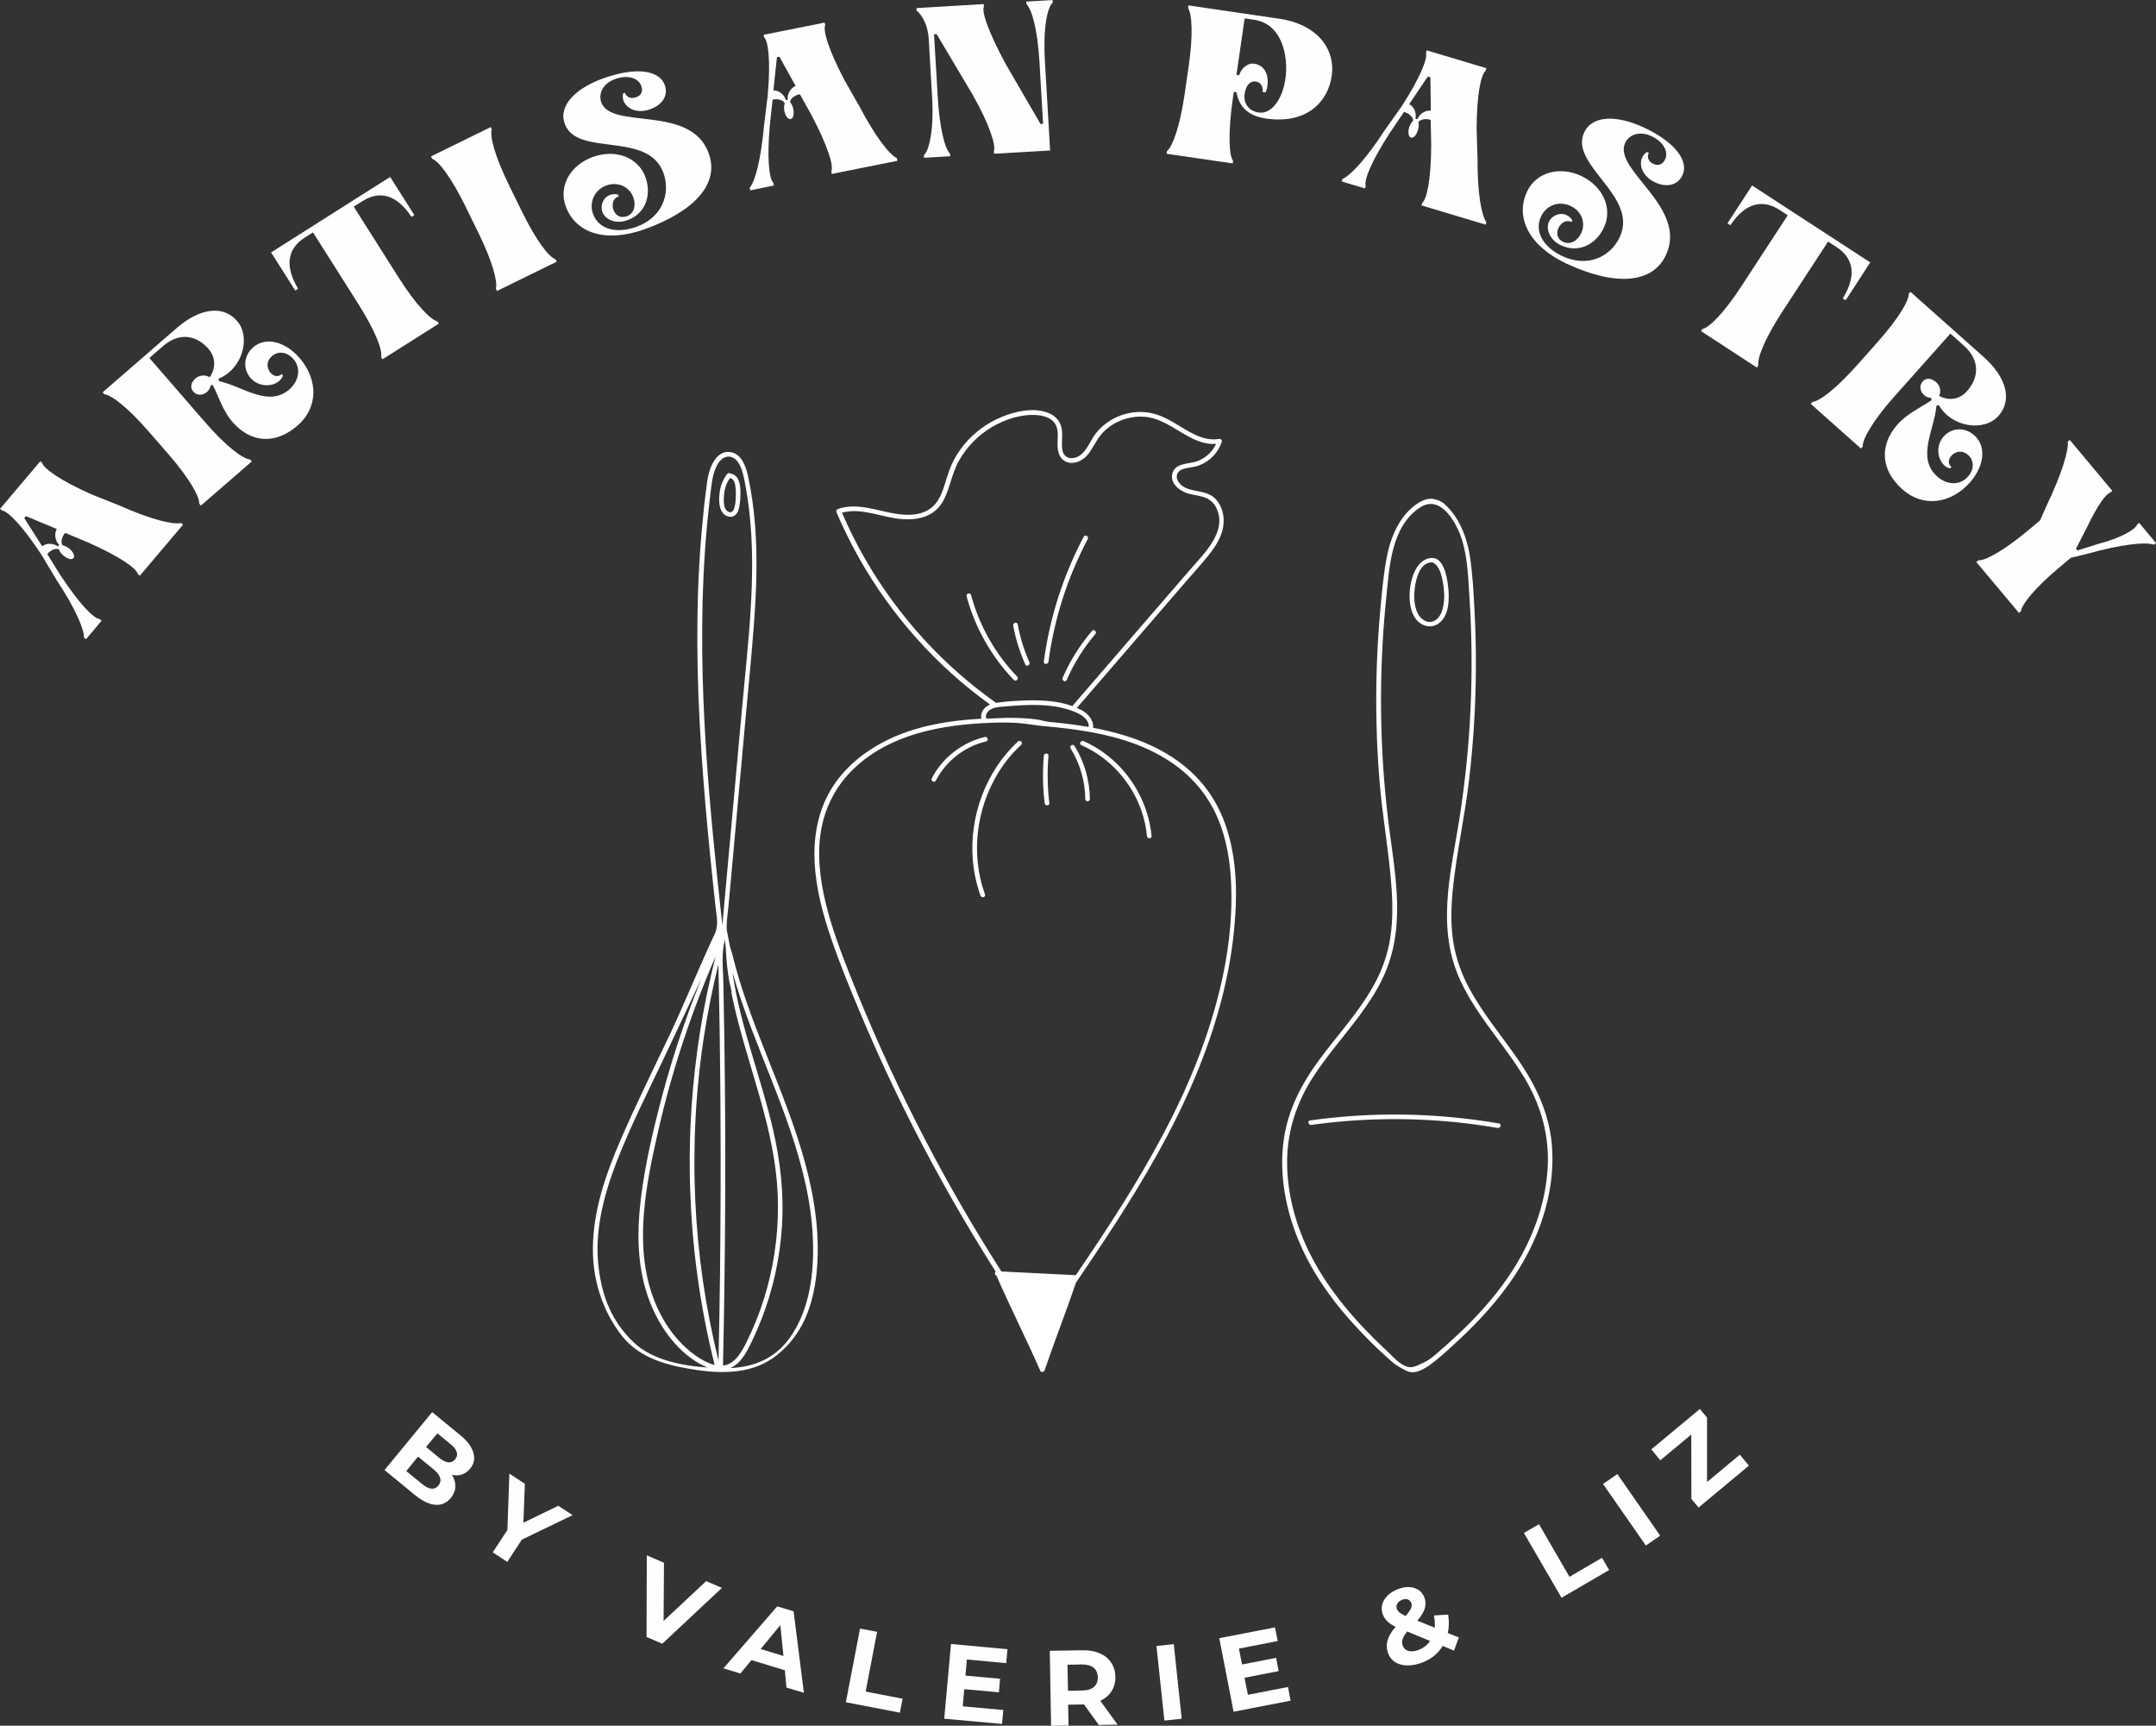 <svg xmlns="http://www.w3.org/2000/svg" xmlns:xlink="http://www.w3.org/1999/xlink" zoomAndPan="magnify" preserveAspectRatio="xMidYMid meet" version="1.0" viewBox="59.83 83.29 258.86 207.16"><rect x="59.83" y="83.29" width="258.86" height="207.16" fill="#333333" stroke="none"/><defs><g></g><clipPath id="d8be46466f"><path d="M 157 132.52 L 209 132.52 L 209 248 L 157 248 Z M 157 132.52 " clip-rule="nonzero"></path></clipPath><clipPath id="cacf79ff4a"><path d="M 213 143 L 246.625 143 L 246.625 248.262 L 213 248.262 Z M 213 143 " clip-rule="nonzero"></path></clipPath></defs><path fill="#ffffff" d="M 192.703 173.906 C 191.848 173.246 190.922 172.691 189.938 172.254 C 189.613 172.113 189.332 172.59 189.656 172.738 C 193.02 174.211 195.664 177.125 196.871 180.59 C 197.215 181.582 197.445 182.602 197.539 183.652 C 197.566 184.004 198.121 184.004 198.094 183.652 C 197.734 179.82 195.727 176.246 192.703 173.906 Z M 192.703 173.906 " fill-opacity="1" fill-rule="nonzero"></path><g clip-path="url(#d8be46466f)"><path fill="#ffffff" d="M 204.102 177.258 C 200.805 173.395 195.969 171.578 191.078 170.656 C 191.133 169.672 190.438 168.914 189.582 168.477 C 189.434 168.402 189.277 168.336 189.121 168.273 C 193.574 163.113 198.02 157.961 202.477 152.801 C 203.508 151.613 204.609 150.453 205.52 149.16 C 206.262 148.102 206.828 146.867 206.746 145.543 C 206.672 144.418 206.172 143.285 205.16 142.719 C 203.98 142.062 202.289 142.375 201.398 141.242 C 200.918 140.633 201.047 139.898 201.809 139.621 C 202.449 139.387 203.145 139.406 203.785 139.164 C 205.074 138.684 206.098 137.633 206.523 136.324 C 206.598 136.102 206.375 135.953 206.18 135.98 C 204.203 136.324 202.438 134.988 200.832 134.059 C 200.016 133.586 199.164 133.141 198.234 132.918 C 197.344 132.703 196.426 132.695 195.523 132.852 C 193.715 133.18 192.055 134.246 191.059 135.805 C 190.504 136.688 190.066 137.848 188.988 138.207 C 188.543 138.355 188.043 138.328 187.699 137.977 C 187.422 137.688 187.355 137.27 187.336 136.891 C 187.301 136.035 187.477 135.145 187.188 134.32 C 186.91 133.523 186.223 133.012 185.434 132.762 C 183.707 132.211 181.656 132.688 180.043 133.363 C 178.316 134.086 176.766 135.23 175.578 136.676 C 174.984 137.41 174.473 138.207 174.082 139.07 C 173.684 139.973 173.441 140.918 173.129 141.848 C 172.812 142.777 172.387 143.703 171.578 144.309 C 170.77 144.91 169.75 145.098 168.754 145.086 C 166.492 145.066 164.367 144.02 162.09 144.094 C 161.523 144.113 160.977 144.203 160.438 144.391 C 160.254 144.457 160.199 144.621 160.273 144.797 C 161.832 148.473 163.801 151.984 166.129 155.23 C 168.457 158.488 171.133 161.488 174.109 164.168 C 175.57 165.488 177.109 166.711 178.695 167.863 C 178.438 167.977 178.195 168.125 178 168.348 C 177.703 168.691 177.562 169.125 177.656 169.562 C 173.285 169.812 168.949 170.555 165.117 172.793 C 162.777 174.156 160.707 176.059 159.383 178.445 C 157.941 181.035 157.48 184.023 157.645 186.957 C 157.82 190.027 158.629 193.035 159.621 195.941 C 160.672 199.012 161.906 202.02 163.168 205.008 C 165.738 211.117 168.605 217.102 171.754 222.941 C 173.312 225.836 174.945 228.695 176.645 231.516 C 177.508 232.945 178.379 234.367 179.273 235.77 C 179.309 235.824 179.348 235.891 179.383 235.945 C 179.227 236.066 179.254 236.363 179.477 236.426 C 179.477 236.438 179.477 236.438 179.477 236.445 C 181.23 240.438 182.984 243.871 184.738 247.852 C 184.84 248.086 185.176 247.992 185.25 247.789 C 186.504 244.094 187.766 240.949 189.02 237.254 C 190.566 234.98 192.098 232.707 193.594 230.395 C 197.242 224.762 200.637 218.941 203.254 212.75 C 205.789 206.746 207.598 200.395 208.09 193.871 C 208.566 188.145 207.988 181.805 204.102 177.258 Z M 170.789 160.066 C 168.105 157.133 165.738 153.922 163.754 150.48 C 162.695 148.66 161.758 146.766 160.922 144.836 C 163.121 144.234 165.359 145.246 167.539 145.543 C 169.414 145.793 171.484 145.578 172.711 143.973 C 173.293 143.203 173.609 142.266 173.898 141.348 C 174.195 140.398 174.484 139.473 174.965 138.598 C 175.895 136.93 177.285 135.527 178.93 134.551 C 180.523 133.613 182.5 132.965 184.367 133.121 C 185.211 133.195 186.188 133.492 186.594 134.301 C 186.996 135.09 186.762 136.055 186.809 136.898 C 186.848 137.672 187.113 138.449 187.895 138.746 C 188.758 139.082 189.742 138.625 190.328 137.984 C 191.031 137.207 191.395 136.176 192.09 135.387 C 192.711 134.684 193.512 134.125 194.383 133.773 C 195.238 133.43 196.156 133.262 197.074 133.309 C 198.059 133.355 198.969 133.688 199.832 134.133 C 201.5 134.996 203.078 136.316 205 136.559 C 205.277 136.594 205.566 136.594 205.844 136.566 C 205.371 137.598 204.461 138.402 203.367 138.719 C 202.391 138.996 200.852 138.906 200.574 140.188 C 200.312 141.41 201.586 142.312 202.605 142.57 C 203.293 142.746 204.016 142.793 204.668 143.082 C 205.223 143.332 205.652 143.77 205.902 144.324 C 207.184 147.109 204.398 149.727 202.766 151.621 C 200.535 154.191 198.316 156.773 196.09 159.344 C 193.594 162.23 191.105 165.117 188.609 168.012 C 188.602 168.023 188.602 168.039 188.59 168.051 C 187.867 167.789 187.105 167.613 186.344 167.512 C 185.223 167.352 184.09 167.336 182.965 167.371 C 181.824 167.418 180.664 167.473 179.531 167.641 C 179.496 167.648 179.457 167.66 179.422 167.66 C 176.285 165.449 173.387 162.898 170.789 160.066 Z M 179.051 168.32 C 179.605 168.125 180.273 168.113 180.859 168.066 C 182.047 167.965 183.246 167.891 184.441 167.918 C 185.629 167.949 186.828 168.086 187.969 168.43 C 188.926 168.719 190.613 169.301 190.539 170.555 C 189.613 170.398 188.684 170.258 187.766 170.148 C 187.145 170.074 186.512 170.027 185.891 169.961 C 185.312 169.895 184.75 169.711 184.172 169.637 C 182.992 169.48 181.805 169.461 180.629 169.461 C 180.395 169.461 178.262 169.59 178.242 169.523 C 178.066 168.961 178.547 168.496 179.051 168.32 Z M 204.461 208.219 C 202.316 214.355 199.301 220.137 195.941 225.688 C 194.242 228.492 192.453 231.23 190.633 233.949 C 190.094 234.758 189.539 235.562 188.988 236.371 C 188.98 236.371 188.98 236.363 188.973 236.363 C 186 236.215 183.031 236.066 180.062 235.918 C 179.793 235.488 179.523 235.074 179.254 234.645 C 177.535 231.918 175.883 229.141 174.297 226.34 C 171.141 220.762 168.246 215.035 165.617 209.195 C 164.301 206.254 163.047 203.281 161.859 200.285 C 160.738 197.434 159.652 194.559 158.938 191.57 C 158.25 188.691 157.906 185.656 158.453 182.734 C 158.973 179.977 160.32 177.488 162.344 175.559 C 166.73 171.371 172.949 170.277 178.797 170.055 C 179.895 170.008 180.988 170.008 182.074 170.082 C 183.105 170.156 184.117 170.359 185.148 170.453 C 187.105 170.629 189.055 170.852 190.984 171.207 C 194.418 171.844 197.809 172.949 200.695 174.965 C 203.031 176.59 204.863 178.789 205.992 181.395 C 207.137 184.023 207.582 186.93 207.664 189.777 C 207.867 196.035 206.523 202.328 204.461 208.219 Z M 204.461 208.219 " fill-opacity="1" fill-rule="nonzero"></path></g><path fill="#ffffff" d="M 178.074 171.762 C 175.355 172.402 172.988 174.242 171.707 176.719 C 171.539 177.035 172.023 177.312 172.191 176.996 C 173.406 174.641 175.645 172.895 178.223 172.293 C 178.566 172.207 178.426 171.68 178.074 171.762 Z M 178.074 171.762 " fill-opacity="1" fill-rule="nonzero"></path><path fill="#ffffff" d="M 182.047 172.301 C 178.195 175.875 176.219 181.258 176.625 186.473 C 176.746 187.949 177.055 189.414 177.555 190.809 C 177.676 191.141 178.215 190.992 178.094 190.66 C 176.348 185.852 177.035 180.328 179.719 176.004 C 180.469 174.777 181.387 173.664 182.445 172.691 C 182.707 172.449 182.309 172.059 182.047 172.301 Z M 182.047 172.301 " fill-opacity="1" fill-rule="nonzero"></path><path fill="#ffffff" d="M 185.715 174.008 C 185.742 173.656 185.195 173.656 185.156 174.008 C 185 175.902 185.027 177.805 185.258 179.699 C 185.297 180.051 185.852 180.051 185.816 179.699 C 185.594 177.805 185.555 175.902 185.715 174.008 Z M 185.715 174.008 " fill-opacity="1" fill-rule="nonzero"></path><path fill="#ffffff" d="M 188.852 172.84 C 188.664 172.531 188.184 172.812 188.367 173.117 C 189.5 174.945 190.113 177.051 190.133 179.207 C 190.133 179.559 190.688 179.559 190.688 179.207 C 190.66 176.961 190.031 174.75 188.852 172.84 Z M 188.852 172.84 " fill-opacity="1" fill-rule="nonzero"></path><path fill="#ffffff" d="M 189.945 147.723 C 187.469 152.402 185.852 157.488 185.156 162.723 C 185.109 163.074 185.668 163.074 185.715 162.723 C 186.398 157.578 188.008 152.578 190.43 148 C 190.594 147.684 190.113 147.406 189.945 147.723 Z M 189.945 147.723 " fill-opacity="1" fill-rule="nonzero"></path><path fill="#ffffff" d="M 181.953 164.512 C 179.316 161.773 177.406 158.387 176.422 154.723 C 176.328 154.379 175.793 154.527 175.883 154.871 C 176.895 158.629 178.855 162.102 181.555 164.914 C 181.816 165.164 182.203 164.773 181.953 164.512 Z M 181.953 164.512 " fill-opacity="1" fill-rule="nonzero"></path><path fill="#ffffff" d="M 183.422 162.777 C 182.77 161.328 182.309 159.797 182.02 158.238 C 181.953 157.887 181.426 158.035 181.48 158.387 C 181.777 160.004 182.27 161.562 182.938 163.066 C 183.086 163.379 183.57 163.102 183.422 162.777 Z M 183.422 162.777 " fill-opacity="1" fill-rule="nonzero"></path><path fill="#ffffff" d="M 190.949 159.02 C 189.5 160.707 188.312 162.602 187.422 164.645 C 187.281 164.969 187.754 165.246 187.902 164.922 C 188.766 162.926 189.926 161.059 191.34 159.406 C 191.57 159.141 191.18 158.75 190.949 159.02 Z M 190.949 159.02 " fill-opacity="1" fill-rule="nonzero"></path><path fill="#ffffff" d="M 156.496 222.895 C 155.297 218.484 153.57 214.246 151.891 210.004 C 151.418 208.797 150.945 207.59 150.48 206.383 C 149.793 204.547 149.133 202.688 148.566 200.812 C 148.281 199.875 148.02 198.93 147.789 197.973 C 147.695 197.582 147.539 197.211 147.453 196.832 C 147.352 196.348 147.289 195.867 147.176 195.383 C 147.121 195.145 147.074 194.902 147.074 194.652 C 147.074 193.656 147.25 192.637 147.332 191.645 C 147.426 190.621 147.52 189.602 147.613 188.582 C 147.797 186.539 147.984 184.504 148.168 182.465 C 148.539 178.391 148.91 174.305 149.281 170.23 C 149.645 166.211 150.055 162.203 150.352 158.184 C 150.648 154.211 150.797 150.219 150.48 146.246 C 150.324 144.289 150.055 142.34 149.637 140.418 C 149.375 139.211 148.801 137.605 147.332 137.539 C 146.023 137.484 145.309 138.859 144.984 139.926 C 144.754 140.715 144.68 141.539 144.578 142.348 C 144.445 143.34 144.336 144.336 144.242 145.328 C 143.418 153.449 143.406 161.645 143.824 169.793 C 143.844 170.137 143.863 170.48 143.883 170.832 C 144.105 174.898 144.43 178.957 144.809 183.012 C 144.996 185.035 145.199 187.066 145.414 189.09 C 145.516 190.102 145.625 191.113 145.738 192.125 C 145.84 193.035 146.055 193.98 145.828 194.883 C 145.711 195.375 145.441 195.82 145.227 196.285 C 143.547 199.949 142.035 203.691 140.316 207.34 C 138.301 211.609 136.195 215.84 134.32 220.176 C 132.574 224.223 131.07 228.539 131.016 233.012 C 130.969 236.836 132.113 240.578 134.469 243.602 C 136.613 246.359 139.984 247.23 143.473 247.742 C 146.879 248.242 150.324 248.141 153.051 246.008 C 156.168 243.566 157.422 240.094 157.852 236.277 C 158.34 231.785 157.672 227.238 156.496 222.895 Z M 144.605 173.34 C 144.094 165.414 143.926 157.461 144.465 149.531 C 144.594 147.582 144.773 145.645 144.996 143.711 C 145.105 142.758 145.199 141.781 145.367 140.828 C 145.477 140.176 145.68 139.527 146.023 138.961 C 146.332 138.469 146.812 138.031 147.438 138.105 C 148.141 138.191 148.559 138.848 148.801 139.453 C 149.098 140.195 149.227 141.012 149.367 141.801 C 149.543 142.746 149.684 143.703 149.793 144.668 C 150.676 152.43 149.652 160.289 148.949 168.031 C 148.227 176.039 147.492 184.051 146.766 192.062 C 146.703 192.832 146.629 193.594 146.562 194.363 C 145.793 187.363 145.059 180.367 144.605 173.34 Z M 135.953 244.465 C 133.336 241.996 132.156 239.082 131.711 235.527 C 131.164 231.191 132.289 226.867 133.828 222.848 C 135.473 218.59 137.559 214.484 139.52 210.355 C 141.031 207.152 142.543 203.949 144.047 200.758 C 141.961 205.93 140.215 211.246 138.859 216.656 C 137.867 220.629 136.965 224.676 136.613 228.762 C 136.289 232.527 136.539 236.41 138.004 239.938 C 139.238 242.906 141.367 245.801 144.316 247.242 C 144.477 247.324 144.641 247.391 144.816 247.453 C 141.699 247.242 138.152 246.543 135.953 244.465 Z M 144.281 246.602 C 143.555 246.199 142.879 245.699 142.266 245.152 C 141.086 244.094 140.113 242.832 139.344 241.441 C 135.547 234.59 137.199 226.293 138.852 219.062 C 140.492 211.887 142.812 204.859 145.746 198.113 C 144.234 204.035 143.27 210.094 142.859 216.203 C 142.422 222.848 142.645 229.539 143.527 236.141 C 144.02 239.844 144.727 243.52 145.637 247.137 C 145.16 247.035 144.707 246.832 144.281 246.602 Z M 146.277 236.383 C 146.23 239.797 146.172 243.223 146.098 246.637 C 144.539 240.316 143.602 233.855 143.305 227.352 C 143.008 220.723 143.359 214.059 144.383 207.504 C 144.828 204.664 145.395 201.852 146.082 199.059 C 146.211 204.859 146.305 210.672 146.332 216.48 C 146.379 223.117 146.352 229.754 146.277 236.383 Z M 146.637 247.203 C 146.777 240.695 146.871 234.191 146.898 227.684 C 146.926 221.047 146.898 214.422 146.797 207.785 C 146.766 205.555 146.723 203.328 146.676 201.109 C 146.637 199.457 146.434 197.715 146.859 196.098 C 147.02 197.137 147 198.215 147.129 199.262 C 147.195 199.82 147.277 200.367 147.363 200.926 C 147.445 201.445 147.668 202.047 147.668 202.578 C 148.086 204.656 148.633 206.699 149.219 208.742 C 149.801 210.773 150.426 212.797 151.008 214.84 C 151.082 215.098 151.156 215.367 151.23 215.629 C 152.234 219.238 153.043 222.902 153.207 226.652 C 153.367 230.449 152.93 234.266 151.93 237.922 C 151.438 239.723 150.805 241.484 150.035 243.184 C 149.672 243.984 149.301 244.801 148.836 245.543 C 148.41 246.219 147.844 246.887 147.047 247.137 C 146.914 247.156 146.777 247.184 146.637 247.203 Z M 154.684 243.844 C 152.922 246.34 150.434 247.371 147.527 247.52 C 148.047 247.285 148.484 246.906 148.848 246.461 C 149.367 245.82 149.738 245.078 150.09 244.336 C 150.508 243.465 150.898 242.57 151.25 241.672 C 152.652 238.09 153.477 234.285 153.719 230.449 C 153.961 226.609 153.535 222.785 152.68 219.035 C 151.223 212.656 148.688 206.465 147.77 199.977 C 148.41 202.262 149.191 204.508 150.035 206.727 C 151.594 210.848 153.34 214.902 154.75 219.078 C 156.168 223.285 157.273 227.637 157.434 232.094 C 157.582 236.102 157.062 240.484 154.684 243.844 Z M 154.684 243.844 " fill-opacity="1" fill-rule="nonzero"></path><path fill="#ffffff" d="M 147.688 140.168 C 147.621 140.148 147.574 140.156 147.527 140.168 C 147.438 140.055 147.277 140.02 147.156 140.168 C 146.656 140.797 146.359 141.539 146.246 142.34 C 146.145 143.074 146.109 144 146.48 144.68 C 146.832 145.309 147.734 145.605 148.242 144.984 C 148.477 144.695 148.559 144.336 148.613 143.98 C 148.699 143.52 148.734 143.035 148.734 142.562 C 148.734 141.699 148.68 140.465 147.688 140.168 Z M 148.168 143.008 C 148.152 143.414 148.113 145.012 147.352 144.754 C 146.637 144.512 146.711 143.305 146.758 142.711 C 146.812 141.988 147.047 141.262 147.48 140.668 C 147.5 140.68 147.52 140.695 147.539 140.695 C 147.957 140.816 148.078 141.289 148.121 141.66 C 148.188 142.117 148.195 142.562 148.168 143.008 Z M 148.168 143.008 " fill-opacity="1" fill-rule="nonzero"></path><g clip-path="url(#cacf79ff4a)"><path fill="#ffffff" d="M 246.129 220.473 C 245.766 216.824 244.227 213.613 242.184 210.613 C 240.188 207.699 237.867 204.992 236.195 201.852 C 235.305 200.184 234.664 198.402 234.348 196.535 C 233.988 194.383 234.043 192.172 234.266 190.012 C 234.719 185.621 235.703 181.293 236.215 176.902 C 236.742 172.383 237.023 167.836 237.031 163.289 C 237.043 161.031 236.984 158.777 236.863 156.523 C 236.754 154.367 236.641 152.195 236.309 150.07 C 236.105 148.727 235.703 147.387 235.082 146.184 C 234.777 145.586 234.406 145.023 233.969 144.52 C 233.57 144.066 233.078 143.527 232.492 143.34 C 232.25 143.266 232.02 143.184 231.77 143.164 C 231.211 143.129 230.684 143.332 230.219 143.609 C 227.965 144.965 226.812 147.668 226.34 150.145 C 225.93 152.262 225.746 154.434 225.551 156.578 C 225.348 158.824 225.207 161.078 225.133 163.336 C 224.984 167.883 225.086 172.441 225.457 176.977 C 225.809 181.379 226.637 185.742 226.926 190.148 C 227.062 192.32 227.043 194.531 226.609 196.676 C 226.227 198.531 225.523 200.285 224.566 201.926 C 222.793 205 220.363 207.617 218.266 210.457 C 216.109 213.371 214.457 216.527 213.957 220.156 C 213.445 223.906 214.059 227.75 215.379 231.277 C 216.379 233.969 217.82 236.473 219.516 238.785 C 221.215 241.098 223.176 243.211 225.242 245.199 C 225.746 245.68 226.273 246.125 226.777 246.602 C 227.266 247.074 227.871 247.418 228.473 247.734 C 228.641 247.824 228.816 247.91 229.004 247.965 C 229.395 248.066 229.812 248.012 230.191 247.871 C 231.129 247.512 231.945 246.832 232.707 246.191 C 233.551 245.477 234.359 244.727 235.168 243.965 C 237.246 242.004 239.203 239.906 240.875 237.586 C 242.23 235.711 243.398 233.688 244.289 231.555 C 245.746 228.055 246.5 224.23 246.129 220.473 Z M 242.516 233.977 C 241.812 235.266 241.004 236.512 240.121 237.691 C 238.637 239.695 236.93 241.531 235.129 243.25 C 234.219 244.113 233.281 244.949 232.336 245.766 C 231.836 246.191 231.305 246.629 230.703 246.887 C 230.227 247.094 229.66 247.434 229.133 247.406 C 228.086 247.359 227.09 246.145 226.387 245.496 C 222.73 242.09 219.352 238.273 217.105 233.773 C 215.395 230.355 214.348 226.551 214.367 222.719 C 214.383 219.004 215.535 215.562 217.551 212.473 C 219.441 209.566 221.82 207.023 223.797 204.172 C 224.742 202.82 225.586 201.398 226.219 199.867 C 226.969 198.059 227.371 196.145 227.508 194.195 C 227.816 190.012 227 185.844 226.496 181.703 C 225.969 177.293 225.68 172.848 225.645 168.402 C 225.605 163.957 225.809 159.512 226.266 155.094 C 226.645 151.379 226.84 146.523 230.301 144.223 C 232.883 142.508 234.84 146.273 235.418 148.262 C 236.059 150.453 236.113 152.754 236.262 155.02 C 236.551 159.453 236.594 163.902 236.391 168.348 C 236.188 172.781 235.742 177.219 235.047 181.609 C 234.395 185.73 233.43 189.859 233.578 194.059 C 233.652 196.004 233.977 197.945 234.664 199.773 C 235.242 201.324 236.039 202.773 236.93 204.164 C 238.805 207.078 241.086 209.707 242.871 212.684 C 244.773 215.859 245.793 219.332 245.672 223.043 C 245.535 226.859 244.348 230.625 242.516 233.977 Z M 242.516 233.977 " fill-opacity="1" fill-rule="nonzero"></path></g><path fill="#ffffff" d="M 233.699 153.68 C 233.578 152.633 233.188 150.211 231.742 150.266 C 230.266 150.32 229.512 151.945 229.254 153.172 C 228.965 154.508 228.949 156.215 229.699 157.414 C 230.406 158.535 231.863 158.887 232.836 157.895 C 233.867 156.863 233.848 155.027 233.699 153.68 Z M 232.902 156.801 C 232.707 157.301 232.316 157.773 231.777 157.914 C 231.23 158.055 230.684 157.766 230.34 157.355 C 229.598 156.465 229.559 155.008 229.691 153.914 C 229.828 152.789 230.293 150.824 231.723 150.793 C 231.75 150.793 231.77 150.785 231.789 150.777 C 232.633 151.148 232.902 152.281 233.059 153.105 C 233.273 154.277 233.348 155.688 232.902 156.801 Z M 232.902 156.801 " fill-opacity="1" fill-rule="nonzero"></path><path fill="#ffffff" d="M 239.797 218.152 C 233.949 217.148 227.992 216.844 222.078 217.262 C 220.418 217.383 218.766 217.559 217.121 217.789 C 216.77 217.836 216.918 218.375 217.27 218.328 C 223.043 217.52 228.918 217.418 234.73 218.012 C 236.383 218.18 238.023 218.41 239.66 218.691 C 240 218.746 240.152 218.207 239.797 218.152 Z M 239.797 218.152 " fill-opacity="1" fill-rule="nonzero"></path><g fill="#fefefe" fill-opacity="1"><g transform="translate(69.991, 160.199)"><g><path d="M 0.156 -0.172 L 2.031 -2.391 L 1.797 -2.594 C 1.078 -2.672 -0.609 -4.375 -2.906 -7.859 L -4.484 -10.391 C -4.188 -10.812 -3.469 -11.172 -3.078 -10.953 C -3.016 -10.703 -2.781 -10.406 -2.562 -10.234 C -2.188 -9.922 -1.594 -9.609 -1.344 -9.906 C -1.094 -10.203 -1.469 -10.75 -1.844 -11.062 C -2.062 -11.234 -2.422 -11.422 -2.641 -11.453 C -2.938 -11.797 -2.688 -12.578 -2.328 -12.938 L 0.438 -11.781 C 4.234 -10.094 6.203 -8.703 6.391 -8 L 6.625 -7.797 L 11.812 -13.922 L 11.578 -14.125 C 10.609 -13.906 8 -14.531 4.188 -16.219 L 0.859 -17.547 C -2.969 -19.25 -4.906 -20.672 -5.094 -21.328 L -5.328 -21.531 L -10.156 -15.828 L -9.922 -15.625 C -9.234 -15.562 -7.531 -13.875 -5.219 -10.375 L -3.375 -7.297 C -1.078 -3.828 -0.047 -1.344 -0.078 -0.375 Z M -3.203 -11.312 C -3.797 -11.75 -4.625 -11.719 -5.094 -11.328 L -7.25 -14.719 L -7.047 -14.953 L -3.344 -13.406 C -3.656 -12.859 -3.578 -12.031 -3.062 -11.5 Z M -3.203 -11.312 "></path></g></g></g><g fill="#fefefe" fill-opacity="1"><g transform="translate(83.592, 144.292)"><g><path d="M 11.984 -9.938 C 14.422 -12.047 14.484 -15.406 12.188 -18.047 C 10.531 -19.953 8.188 -20.656 6.641 -19.312 C 5.422 -18.25 5.422 -16.672 6.312 -15.641 C 7.25 -14.562 8.859 -14.5 9.766 -15.281 C 9.984 -15.469 10.141 -15.703 10.203 -15.906 L 10.078 -16.109 C 9.656 -15.703 9.109 -15.812 8.703 -16.266 C 8.281 -16.766 8.156 -17.625 8.891 -18.25 C 9.703 -18.953 10.75 -18.719 11.469 -17.906 C 12.391 -16.844 12.172 -15.297 10.969 -14.25 C 8.422 -12.047 5.312 -14.672 2.531 -15.25 L 2.484 -15.547 C 5.359 -16.703 6.391 -20.531 4.703 -22.469 C 3.062 -24.375 0.281 -24.078 -2.562 -21.609 L -11.438 -13.906 L -11.234 -13.672 C -10.422 -13.609 -8.453 -12.141 -5.828 -9.109 L -3.594 -6.547 C -0.969 -3.516 0.203 -1.375 0.156 -0.547 L 0.359 -0.312 L 6.469 -5.609 L 6.266 -5.844 C 5.422 -5.906 3.438 -7.344 0.812 -10.375 L -5.828 -18.031 L -4.203 -19.438 C -2.141 -21.234 -0.094 -20.688 1.266 -19.125 C 2.297 -17.938 2.016 -16.562 1.422 -15.719 C 0.766 -16.109 0.078 -15.891 -0.281 -15.578 C -0.859 -15.078 -0.953 -14.453 -0.562 -14 C -0.125 -13.5 0.562 -13.5 1.109 -13.969 C 1.312 -14.156 1.516 -14.484 1.516 -14.734 L 1.781 -14.781 C 2.453 -13.531 2.984 -11.609 4.281 -10.203 C 6.375 -7.906 9.266 -7.562 11.984 -9.938 Z M 11.984 -9.938 "></path></g></g></g><g fill="#fefefe" fill-opacity="1"><g transform="translate(101.721, 128.983)"><g><path d="M 4.031 -2.562 L 10.797 -6.844 L 10.625 -7.109 C 9.828 -7.312 8.109 -9 5.953 -12.406 L 0.578 -20.891 L 1.625 -21.547 C 3.531 -22.766 5.625 -22.516 7.516 -19.656 L 7.859 -19.875 L 4.953 -24.453 L -9.344 -15.391 L -6.438 -10.812 L -6.094 -11.031 C -7.859 -13.953 -7.203 -15.969 -5.312 -17.156 L -4.312 -17.797 L 1.062 -9.312 C 3.219 -5.906 4.062 -3.641 3.859 -2.828 Z M 4.031 -2.562 "></path></g></g></g><g fill="#fefefe" fill-opacity="1"><g transform="translate(119.066, 118.436)"><g><path d="M 0.438 -0.219 L 7.609 -3.734 L 7.469 -4.016 C 6.672 -4.281 5.172 -6.203 3.406 -9.797 L 1.906 -12.859 C 0.141 -16.469 -0.453 -18.828 -0.188 -19.609 L -0.312 -19.891 L -7.484 -16.375 L -7.359 -16.094 C -6.594 -15.828 -5.078 -13.906 -3.312 -10.297 L -1.812 -7.234 C -0.047 -3.641 0.531 -1.281 0.297 -0.5 Z M 0.438 -0.219 "></path></g></g></g><g fill="#fefefe" fill-opacity="1"><g transform="translate(129.431, 113.203)"><g><path d="M 7.781 -2.391 C 13.812 -4.547 16.797 -7.875 15.5 -11.484 C 13.375 -17.453 3.781 -14.281 2.594 -17.625 C 2.219 -18.672 2.797 -19.906 4.25 -20.422 C 5.906 -21.016 7.094 -20.453 7.391 -19.609 C 7.609 -19.016 7.453 -18.469 6.797 -18.25 C 6.141 -18 5.609 -18.25 5.438 -18.766 L 5.203 -18.688 C 5.172 -18.453 5.156 -18.125 5.25 -17.859 C 5.641 -16.781 7 -16.266 8.453 -16.797 C 9.891 -17.297 10.672 -18.422 10.219 -19.703 C 9.594 -21.438 6.875 -21.953 2.859 -20.516 C -0.391 -19.359 -2.594 -17.297 -1.797 -15.062 C -0.344 -11 8.219 -14.266 10.062 -9.141 C 10.938 -6.656 9.922 -3.797 6.781 -2.672 C 4.453 -1.844 2.281 -2.344 1.594 -4.25 C 1.125 -5.594 1.734 -7.125 3.219 -7.656 C 4.578 -8.141 5.984 -7.5 6.438 -6.219 C 6.797 -5.234 6.516 -4.266 5.656 -3.953 C 4.906 -3.688 4.297 -4.031 4.047 -4.734 C 3.828 -5.375 4 -6.156 4.688 -6.328 L 4.609 -6.547 C 4.484 -6.625 4 -6.641 3.672 -6.531 C 2.766 -6.203 2.469 -5.188 2.719 -4.484 C 3.047 -3.562 4.312 -2.969 5.734 -3.484 C 7.859 -4.234 8.672 -6.438 7.906 -8.625 C 7.031 -11.047 4.297 -12.047 1.594 -11.078 C -1.078 -10.125 -2.562 -7.625 -1.688 -5.188 C -0.516 -1.891 3.156 -0.734 7.781 -2.391 Z M 7.781 -2.391 "></path></g></g></g><g fill="#fefefe" fill-opacity="1"><g transform="translate(149.673, 106.186)"><g><path d="M 0.234 -0.047 L 3.078 -0.625 L 3.016 -0.938 C 2.5 -1.422 2.219 -3.812 2.594 -7.969 L 2.922 -10.922 C 3.422 -11.078 4.219 -10.922 4.375 -10.5 C 4.281 -10.266 4.281 -9.875 4.328 -9.594 C 4.422 -9.125 4.703 -8.531 5.094 -8.609 C 5.469 -8.688 5.5 -9.344 5.406 -9.812 C 5.359 -10.094 5.203 -10.453 5.016 -10.625 C 5.016 -11.078 5.688 -11.531 6.203 -11.578 L 7.641 -8.984 C 9.578 -5.281 10.266 -2.984 9.969 -2.328 L 10.031 -2.016 L 17.906 -3.594 L 17.844 -3.906 C 16.953 -4.328 15.281 -6.438 13.344 -10.125 L 11.562 -13.25 C 9.609 -16.953 8.953 -19.25 9.234 -19.891 L 9.172 -20.188 L 1.844 -18.719 L 1.906 -18.422 C 2.406 -17.938 2.703 -15.562 2.328 -11.391 L 1.891 -7.828 C 1.516 -3.672 0.797 -1.078 0.172 -0.359 Z M 4.516 -10.875 C 4.312 -11.578 3.641 -12.062 3.016 -12.047 L 3.438 -16.031 L 3.734 -16.094 L 5.688 -12.578 C 5.109 -12.359 4.656 -11.656 4.734 -10.922 Z M 4.516 -10.875 "></path></g></g></g><g fill="#fefefe" fill-opacity="1"><g transform="translate(170.288, 102.262)"><g><path d="M 0.484 -0.031 L 3.625 -0.219 L 3.609 -0.531 C 3.016 -1.078 2.359 -3.422 2.125 -7.438 L 1.688 -14.859 L 2 -14.875 L 6.281 -7.672 C 8.469 -3.844 9.125 -1.438 8.875 -0.828 L 8.891 -0.516 L 15.625 -0.906 L 15 -11.594 C 14.766 -15.641 15.281 -18.078 15.938 -18.656 L 15.922 -18.969 L 12.766 -18.781 L 12.781 -18.469 C 13.391 -17.922 14.109 -15.578 14.344 -11.562 L 14.781 -4.109 L 14.469 -4.094 L 10.266 -11.328 C 8.172 -15.219 7.391 -17.562 7.672 -18.172 L 7.656 -18.484 L -0.422 -18 L -0.406 -17.688 C 0.188 -17.266 0.953 -16 1.047 -14.328 L 1.453 -7.391 C 1.688 -3.375 1.109 -0.906 0.469 -0.344 Z M 0.484 -0.031 "></path></g></g></g><g fill="#fefefe" fill-opacity="1"><g transform="translate(190.448, 101.498)"><g></g></g></g><g fill="#fefefe" fill-opacity="1"><g transform="translate(199.408, 101.672)"><g><path d="M 0.484 0.078 L 8.422 1.234 L 8.469 0.922 C 7.969 0.266 7.859 -2.547 8.438 -6.516 L 8.562 -7.359 L 8.875 -7.312 C 9.188 -5.578 10.25 -4.484 12.406 -4.156 C 17.438 -3.422 19.875 -6.281 20.312 -9.234 C 20.812 -12.703 18.328 -15.5 14.078 -16.125 L 3.109 -17.734 L 3.062 -17.422 C 3.516 -16.766 3.719 -14.328 3.125 -10.328 L 2.641 -6.984 C 2.062 -3.031 1.156 -0.734 0.531 -0.234 Z M 11.547 -4.875 C 10.375 -5.047 9.688 -5.953 9.859 -7.125 C 10 -8.125 10.531 -8.703 11.188 -8.594 C 11.906 -8.5 12.078 -7.859 12.031 -7.328 L 12.344 -7.281 C 12.469 -7.422 12.562 -7.797 12.594 -8.047 C 12.766 -9.234 12.375 -10.531 11.016 -10.734 C 10.172 -10.859 9.422 -10.125 9.203 -9.344 L 8.875 -9.391 L 9.859 -16.172 L 11.031 -16 C 14.344 -15.516 15.156 -11.625 14.75 -8.891 C 14.406 -6.531 13.125 -4.641 11.547 -4.875 Z M 11.547 -4.875 "></path></g></g></g><g fill="#fefefe" fill-opacity="1"><g transform="translate(220.698, 105.007)"><g><path d="M 0.219 0.062 L 3.016 0.906 L 3.109 0.609 C 2.875 -0.094 3.766 -2.312 6.031 -5.812 L 7.703 -8.281 C 8.219 -8.172 8.844 -7.656 8.797 -7.219 C 8.609 -7.062 8.406 -6.703 8.328 -6.438 C 8.188 -5.969 8.172 -5.312 8.547 -5.203 C 8.922 -5.094 9.25 -5.656 9.391 -6.125 C 9.469 -6.391 9.516 -6.797 9.422 -7.031 C 9.625 -7.422 10.438 -7.516 10.906 -7.312 L 10.969 -4.328 C 10.953 -0.156 10.453 2.172 9.891 2.641 L 9.797 2.938 L 17.5 5.25 L 17.594 4.953 C 17 4.141 16.516 1.516 16.531 -2.656 L 16.422 -6.25 C 16.438 -10.438 16.953 -12.781 17.5 -13.219 L 17.594 -13.531 L 10.438 -15.672 L 10.344 -15.359 C 10.547 -14.703 9.688 -12.453 7.422 -8.953 L 5.344 -6.016 C 3.078 -2.516 1.203 -0.594 0.312 -0.234 Z M 9.078 -7.469 C 9.234 -8.203 8.875 -8.938 8.328 -9.219 L 10.562 -12.531 L 10.875 -12.438 L 10.922 -8.438 C 10.312 -8.5 9.594 -8.109 9.312 -7.406 Z M 9.078 -7.469 "></path></g></g></g><g fill="#fefefe" fill-opacity="1"><g transform="translate(240.731, 111.18)"><g><path d="M 7.203 3.766 C 13.016 6.469 17.5 6.188 19.125 2.719 C 21.797 -3.031 12.719 -7.5 14.219 -10.734 C 14.688 -11.734 15.969 -12.203 17.375 -11.547 C 18.953 -10.812 19.406 -9.594 19.031 -8.781 C 18.766 -8.203 18.266 -7.922 17.641 -8.203 C 17 -8.5 16.812 -9.031 17.062 -9.531 L 16.828 -9.641 C 16.641 -9.5 16.391 -9.266 16.281 -9.016 C 15.797 -7.984 16.406 -6.656 17.812 -6 C 19.188 -5.359 20.531 -5.625 21.109 -6.859 C 21.875 -8.516 20.312 -10.797 16.453 -12.594 C 13.312 -14.047 10.312 -14.125 9.297 -11.984 C 7.484 -8.062 15.875 -4.375 13.578 0.562 C 12.469 2.953 9.719 4.266 6.688 2.859 C 4.453 1.812 3.266 -0.062 4.125 -1.906 C 4.719 -3.203 6.234 -3.844 7.656 -3.172 C 8.969 -2.578 9.531 -1.156 8.953 0.078 C 8.516 1.031 7.625 1.531 6.797 1.156 C 6.078 0.812 5.906 0.141 6.219 -0.531 C 6.5 -1.141 7.172 -1.562 7.781 -1.234 L 7.875 -1.438 C 7.844 -1.578 7.516 -1.922 7.203 -2.062 C 6.328 -2.469 5.406 -1.969 5.078 -1.281 C 4.672 -0.406 5.156 0.922 6.531 1.562 C 8.562 2.516 10.703 1.516 11.672 -0.578 C 12.766 -2.922 11.531 -5.562 8.922 -6.781 C 6.359 -7.969 3.531 -7.234 2.438 -4.875 C 0.969 -1.703 2.766 1.688 7.203 3.766 Z M 7.203 3.766 "></path></g></g></g><g fill="#fefefe" fill-opacity="1"><g transform="translate(260.068, 120.431)"><g><path d="M 4 2.609 L 10.703 6.984 L 10.875 6.719 C 10.734 5.906 11.562 3.641 13.75 0.281 L 19.25 -8.141 L 20.281 -7.469 C 22.172 -6.234 22.812 -4.234 21.016 -1.312 L 21.359 -1.094 L 24.312 -5.641 L 10.125 -14.875 L 7.172 -10.328 L 7.516 -10.109 C 9.422 -12.953 11.531 -13.172 13.406 -11.953 L 14.406 -11.297 L 8.906 -2.875 C 6.719 0.484 5 2.172 4.172 2.344 Z M 4 2.609 "></path></g></g></g><g fill="#fefefe" fill-opacity="1"><g transform="translate(276.877, 131.444)"><g><path d="M 11.391 10.609 C 13.797 12.75 17.141 12.375 19.469 9.766 C 21.141 7.875 21.531 5.469 20 4.109 C 18.781 3.031 17.234 3.219 16.312 4.25 C 15.375 5.312 15.531 6.922 16.422 7.734 C 16.641 7.922 16.875 8.031 17.094 8.062 L 17.266 7.906 C 16.812 7.578 16.844 7 17.25 6.547 C 17.688 6.047 18.531 5.828 19.25 6.453 C 20.047 7.172 19.953 8.266 19.234 9.062 C 18.297 10.125 16.734 10.109 15.547 9.047 C 13.016 6.797 15.219 3.391 15.453 0.547 L 15.734 0.469 C 17.266 3.156 21.172 3.703 22.891 1.781 C 24.562 -0.094 23.922 -2.812 21.094 -5.328 L 12.328 -13.125 L 12.125 -12.891 C 12.156 -12.078 10.953 -9.969 8.281 -6.969 L 6.016 -4.422 C 3.359 -1.438 1.391 0.031 0.562 0.094 L 0.359 0.328 L 6.391 5.688 L 6.594 5.453 C 6.562 4.625 7.719 2.453 10.375 -0.531 L 17.125 -8.109 L 18.734 -6.672 C 20.781 -4.859 20.5 -2.75 19.125 -1.203 C 18.078 -0.016 16.688 -0.125 15.781 -0.625 C 16.094 -1.312 15.781 -1.969 15.406 -2.281 C 14.844 -2.781 14.203 -2.812 13.812 -2.375 C 13.359 -1.875 13.453 -1.188 14 -0.703 C 14.203 -0.516 14.547 -0.375 14.797 -0.406 L 14.875 -0.125 C 13.719 0.688 11.906 1.469 10.672 2.922 C 8.656 5.297 8.688 8.219 11.391 10.609 Z M 11.391 10.609 "></path></g></g></g><g fill="#fefefe" fill-opacity="1"><g transform="translate(294.38, 147.491)"><g><path d="M 2.734 3.266 L 7.859 9.375 L 8.094 9.172 C 8.188 8.375 9.703 6.422 12.766 3.859 L 14.094 2.75 L 15.938 2.312 C 20.109 1.125 23.078 0.828 24.078 1.188 L 24.312 0.984 L 22.281 -1.438 L 22.047 -1.234 C 21.812 -0.609 20.016 0.406 17.422 1.078 L 14.875 1.875 L 14.703 1.672 L 15.938 -0.734 C 17.328 -3.656 18.312 -4.922 18.828 -5.078 L 19.062 -5.281 L 13.953 -11.391 L 13.719 -11.188 C 13.828 -10.141 13.031 -7.375 11.125 -3.391 L 10.391 -1.734 L 9.031 -0.594 C 5.969 1.969 3.781 3.125 2.969 3.062 Z M 2.734 3.266 "></path></g></g></g><g fill="#fefefe" fill-opacity="1"><g transform="translate(105.188, 259.083)"><g><path d="M 8.906 1.25 C 9.195 1.719 9.332 2.188 9.312 2.656 C 9.301 3.133 9.117 3.594 8.766 4.031 C 8.254 4.633 7.629 4.906 6.891 4.844 C 6.148 4.781 5.328 4.379 4.422 3.641 L 0.812 0.672 L 6.531 -6.281 L 9.938 -3.484 C 10.781 -2.785 11.297 -2.082 11.484 -1.375 C 11.68 -0.676 11.551 -0.051 11.094 0.5 C 10.812 0.844 10.484 1.078 10.109 1.203 C 9.734 1.336 9.332 1.352 8.906 1.25 Z M 7.156 -3.734 L 5.797 -2.094 L 7.391 -0.781 C 7.797 -0.457 8.156 -0.281 8.469 -0.25 C 8.789 -0.219 9.062 -0.336 9.281 -0.609 C 9.508 -0.879 9.578 -1.164 9.484 -1.469 C 9.398 -1.781 9.156 -2.098 8.75 -2.422 Z M 5.297 2.328 C 5.723 2.68 6.098 2.875 6.422 2.906 C 6.754 2.945 7.039 2.82 7.281 2.531 C 7.75 1.945 7.555 1.301 6.703 0.594 L 4.828 -0.938 L 3.422 0.797 Z M 5.297 2.328 "></path></g></g></g><g fill="#fefefe" fill-opacity="1"><g transform="translate(116.221, 267.827)"><g><path d="M 6.266 0.281 L 4.516 2.953 L 2.766 1.812 L 4.531 -0.875 L 4.766 -7.641 L 6.625 -6.422 L 6.453 -1.75 L 10.641 -3.781 L 12.359 -2.656 Z M 6.266 0.281 "></path></g></g></g><g fill="#fefefe" fill-opacity="1"><g transform="translate(127.113, 274.623)"><g></g></g></g><g fill="#fefefe" fill-opacity="1"><g transform="translate(134.004, 278.294)"><g><path d="M 12.5 -4.391 L 5.344 2.312 L 3.453 1.5 L 3.484 -8.297 L 5.547 -7.406 L 5.5 -0.422 L 10.609 -5.203 Z M 12.5 -4.391 "></path></g></g></g><g fill="#fefefe" fill-opacity="1"><g transform="translate(146.801, 283.588)"><g><path d="M 7.266 0.203 L 3.25 -1.016 L 1.922 0.594 L -0.109 -0.031 L 6.344 -7.469 L 8.312 -6.875 L 9.547 2.906 L 7.453 2.281 Z M 7.094 -1.516 L 6.719 -5.219 L 4.359 -2.344 Z M 7.094 -1.516 "></path></g></g></g><g fill="#fefefe" fill-opacity="1"><g transform="translate(160.342, 287.428)"><g><path d="M 2.75 -8.641 L 4.797 -8.25 L 3.422 -1.078 L 7.859 -0.219 L 7.531 1.453 L 1.047 0.203 Z M 2.75 -8.641 "></path></g></g></g><g fill="#fefefe" fill-opacity="1"><g transform="translate(172.137, 289.513)"><g><path d="M 8.156 -0.953 L 8 0.719 L 1.062 0.094 L 1.875 -8.875 L 8.656 -8.25 L 8.5 -6.578 L 3.781 -7.016 L 3.609 -5.078 L 7.766 -4.703 L 7.625 -3.078 L 3.469 -3.453 L 3.281 -1.391 Z M 8.156 -0.953 "></path></g></g></g><g fill="#fefefe" fill-opacity="1"><g transform="translate(184.966, 290.47)"><g><path d="M 6.797 -0.109 L 5.016 -2.578 L 4.922 -2.578 L 3.109 -2.547 L 3.156 -0.047 L 1.062 -0.016 L 0.906 -9.016 L 4.812 -9.078 C 5.602 -9.098 6.297 -8.977 6.891 -8.719 C 7.484 -8.469 7.941 -8.098 8.266 -7.609 C 8.598 -7.129 8.77 -6.555 8.781 -5.891 C 8.789 -5.223 8.633 -4.645 8.312 -4.156 C 8 -3.664 7.551 -3.285 6.969 -3.016 L 9.047 -0.156 Z M 6.672 -5.844 C 6.66 -6.352 6.488 -6.738 6.156 -7 C 5.82 -7.258 5.344 -7.383 4.719 -7.375 L 3.031 -7.344 L 3.094 -4.219 L 4.781 -4.25 C 5.406 -4.258 5.879 -4.398 6.203 -4.672 C 6.523 -4.953 6.68 -5.344 6.672 -5.844 Z M 6.672 -5.844 "></path></g></g></g><g fill="#fefefe" fill-opacity="1"><g transform="translate(198.571, 289.939)"><g><path d="M 0.109 -9.062 L 2.188 -9.281 L 3.141 -0.328 L 1.062 -0.109 Z M 0.109 -9.062 "></path></g></g></g><g fill="#fefefe" fill-opacity="1"><g transform="translate(206.894, 288.971)"><g><path d="M 7.578 -3.172 L 7.891 -1.531 L 1.047 -0.203 L -0.672 -9.031 L 6.016 -10.328 L 6.344 -8.688 L 1.688 -7.781 L 2.062 -5.875 L 6.156 -6.672 L 6.453 -5.078 L 2.359 -4.281 L 2.766 -2.234 Z M 7.578 -3.172 "></path></g></g></g><g fill="#fefefe" fill-opacity="1"><g transform="translate(219.379, 286.273)"><g></g></g></g><g fill="#fefefe" fill-opacity="1"><g transform="translate(226.876, 284.104)"><g><path d="M 7.531 -2.672 L 6.172 -3.234 C 5.609 -2.305 4.785 -1.641 3.703 -1.234 C 3.098 -1.004 2.508 -0.891 1.938 -0.891 C 1.363 -0.898 0.875 -1.031 0.469 -1.281 C 0.07 -1.539 -0.207 -1.891 -0.375 -2.328 C -0.57 -2.859 -0.598 -3.375 -0.453 -3.875 C -0.316 -4.383 0.004 -4.938 0.516 -5.531 C 0.098 -5.727 -0.227 -5.945 -0.469 -6.188 C -0.719 -6.426 -0.898 -6.695 -1.016 -7 C -1.172 -7.406 -1.195 -7.805 -1.094 -8.203 C -0.988 -8.598 -0.77 -8.957 -0.438 -9.281 C -0.113 -9.602 0.305 -9.863 0.828 -10.062 C 1.547 -10.332 2.191 -10.375 2.766 -10.188 C 3.348 -10.008 3.754 -9.625 3.984 -9.031 C 4.141 -8.602 4.148 -8.164 4.016 -7.719 C 3.879 -7.281 3.582 -6.797 3.125 -6.266 L 5.219 -5.422 C 5.25 -5.879 5.219 -6.367 5.125 -6.891 L 6.828 -7 C 6.953 -6.188 6.938 -5.445 6.781 -4.781 L 8.109 -4.25 Z M 1.312 -8.781 C 1.031 -8.664 0.832 -8.508 0.719 -8.312 C 0.602 -8.113 0.586 -7.898 0.672 -7.672 C 0.742 -7.504 0.848 -7.363 0.984 -7.25 C 1.129 -7.133 1.375 -6.992 1.719 -6.828 C 2.051 -7.211 2.266 -7.516 2.359 -7.734 C 2.461 -7.961 2.477 -8.18 2.406 -8.391 C 2.32 -8.598 2.18 -8.738 1.984 -8.812 C 1.797 -8.883 1.57 -8.875 1.312 -8.781 Z M 3.266 -2.75 C 3.859 -2.977 4.32 -3.336 4.656 -3.828 L 1.906 -4.969 C 1.613 -4.602 1.426 -4.285 1.344 -4.016 C 1.27 -3.754 1.285 -3.492 1.391 -3.234 C 1.504 -2.922 1.734 -2.719 2.078 -2.625 C 2.422 -2.539 2.816 -2.582 3.266 -2.75 Z M 3.266 -2.75 "></path></g></g></g><g fill="#fefefe" fill-opacity="1"><g transform="translate(239.413, 279.053)"><g></g></g></g><g fill="#fefefe" fill-opacity="1"><g transform="translate(246.392, 275.619)"><g><path d="M -3.594 -8.312 L -1.781 -9.359 L 1.875 -3.047 L 5.781 -5.328 L 6.641 -3.859 L 0.922 -0.531 Z M -3.594 -8.312 "></path></g></g></g><g fill="#fefefe" fill-opacity="1"><g transform="translate(256.565, 269.428)"><g><path d="M -4.266 -8 L -2.547 -9.188 L 2.594 -1.797 L 0.875 -0.609 Z M -4.266 -8 "></path></g></g></g><g fill="#fefefe" fill-opacity="1"><g transform="translate(263.393, 264.57)"><g><path d="M 5.328 -6.656 L 6.422 -5.344 L 0.375 -0.312 L -0.484 -1.344 L -0.5 -9.078 L -4.219 -5.984 L -5.297 -7.297 L 0.531 -12.141 L 1.391 -11.109 L 1.391 -3.375 Z M 5.328 -6.656 "></path></g></g></g></svg>
